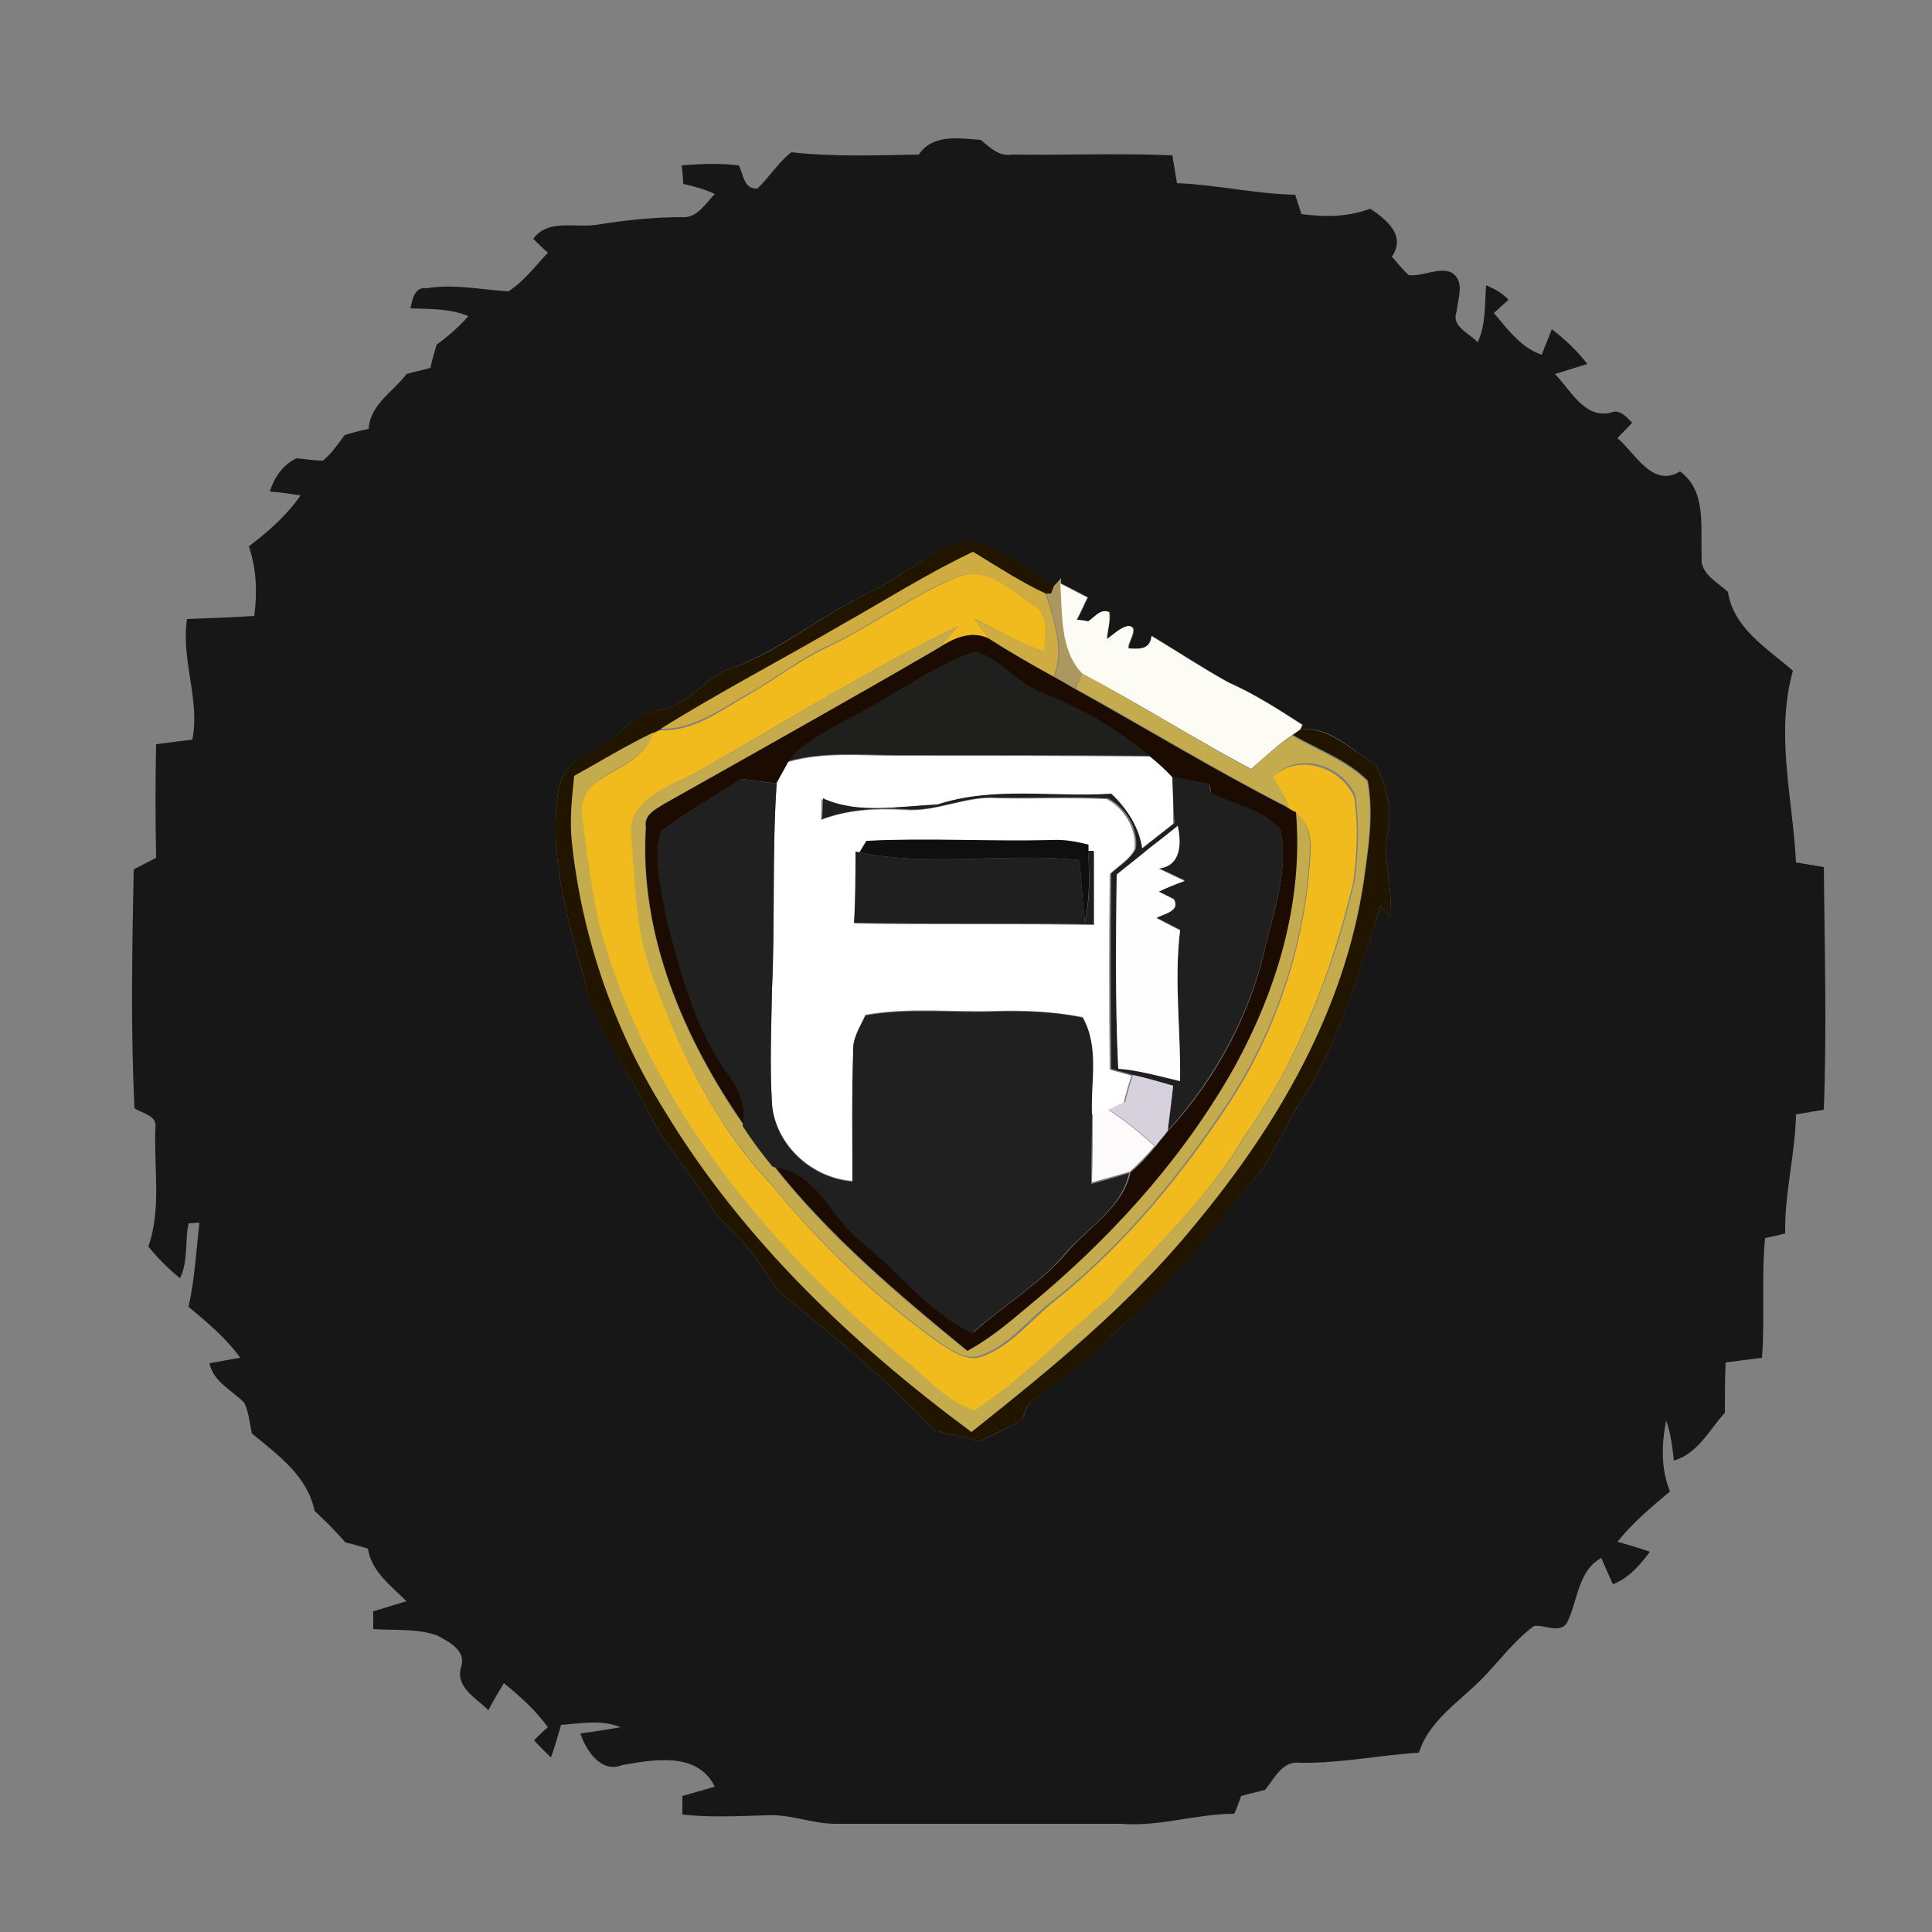 <?xml version="1.0" encoding="utf-8"?>
<!-- Generator: Adobe Illustrator 26.0.3, SVG Export Plug-In . SVG Version: 6.00 Build 0)  -->
<svg version="1.1" id="Layer_1" xmlns="http://www.w3.org/2000/svg" xmlns:xlink="http://www.w3.org/1999/xlink" x="0px" y="0px"
	 viewBox="0 0 250 250" style="enable-background:new 0 0 250 250;" xml:space="preserve">
<rect x="0" y="0" width="250" height="250" fill="#808080" stroke="none"/>
<style type="text/css">
	.st0{fill:#0F0F0F;}
	.st1{fill:#171717;}
	.st2{fill:#211500;}
	.st3{fill:#CFAC42;}
	.st4{fill:#F1BA1D;}
	.st5{fill:#AB9860;}
	.st6{fill:#FCFCF5;}
	.st7{fill:#C4AC4E;}
	.st8{fill:#1B0B00;}
	.st9{fill:#1F1F1E;}
	.st10{fill:#FFFFFF;}
	.st11{fill:#1F1F1F;}
	.st12{fill:#202020;}
	.st13{fill:#FEFEFF;}
	.st14{fill:#D7D1DD;}
	.st15{fill:#FCFAFB;}
</style>
<g id="_x23_0f0f0fff">
	<path class="st0" d="M112.1,108.8c8-0.5,15.9,0.1,23.9-0.2c1.6-0.1,3.2,0.2,4.8,0.6l0,0.9c0.2,3.1,0.2,6.2-0.4,9.2
		c-0.3-2.6-0.5-5.3-0.7-8c-9.5-1-19.2,0.9-28.5-1L112.1,108.8z"/>
</g>
<g id="_x23_171717ff">
	<path class="st1" d="M118.9,20c1.8-2.7,5.2-2.1,8-1.9c1.2,1,2.4,2.2,4.1,1.9c6.9,0.1,13.8-0.2,20.7,0.1c0.2,1.2,0.4,2.4,0.6,3.6
		c5.1,0.2,10.2,1.4,15.3,1.5c0.2,0.6,0.6,1.9,0.8,2.5c3,0.4,6,0.4,8.9-0.7c2.1,1.4,4.7,3.5,2.8,6.2c0.7,0.8,1.4,1.7,2.2,2.4
		c1.8,0.2,3.7-1,5.4-0.4c2,1.1,0.9,3.4,0.8,5.1c-0.8,2,1.7,2.8,2.7,4c1.1-2.3,0.9-4.9,1.1-7.4c1.1,0.5,2.1,1,2.9,1.9
		c-0.5,0.4-1.4,1.3-1.9,1.7c1.8,2.1,3.5,4.5,6.2,5.4c0.4-1.1,0.9-2.2,1.3-3.3c1.7,1.3,3.3,2.8,4.6,4.5c-1.4,0.4-2.8,0.9-4.2,1.3
		c2,2,3.8,5.8,7.2,5c1.2-0.5,2,0.5,2.8,1.3c-0.6,0.7-1.3,1.3-1.9,2c2.3,1.9,4.5,6.5,8.1,4.3c3.5,2.6,2.6,7.2,2.8,11
		c-0.3,2.2,2,3.3,3.4,4.6c0.7,4.7,5.1,7.3,8.4,10.2c-2.3,8.2,0,16.6,0.4,24.8c1.2,0.2,2.4,0.4,3.6,0.6c0.1,10.5,0.4,21,0,31.4
		c-1.2,0.2-2.4,0.4-3.6,0.6c-0.1,5.2-1.5,10.2-1.4,15.4c-0.7,0.2-2,0.5-2.6,0.6c-0.5,5.1,0,10.3-0.4,15.5c-1.6,0.2-3.1,0.4-4.7,0.6
		c-0.1,2.2-0.1,4.4-0.1,6.5c-2,2.2-3.5,5.3-6.6,6.2c-0.2-1.8-0.4-3.5-1-5.2c-0.6,3.1-0.7,6.3,0.5,9.2c-2.4,2-4.8,4-6.8,6.5
		c1.4,0.4,2.8,0.8,4.2,1.3c-1.3,1.7-2.7,3.4-4.8,4.2c-0.5-1.1-1-2.3-1.5-3.4c-3,1.7-3,5.3-4.3,8.1c-0.8,1.9-2.9,0.5-4.4,0.7
		c-2.7,2-4.6,4.7-6.9,7c-2.9,2.9-6.7,5.3-8,9.4c-5.1,0.3-10.2,1.4-15.4,1.3c-2.3-0.3-3.3,2.1-4.5,3.5c-1,0.3-2.1,0.5-3.1,0.8
		c-0.2,0.6-0.6,1.7-0.9,2.3c-4.9,0-9.6,1.7-14.6,1.3c-12.3,0-24.7,0-37,0c-3,0-5.9-1.3-9-1.1c-3.6,0.1-7.2,0.3-10.8-0.1
		c0-0.6,0-1.8,0-2.4c1.4-0.4,2.8-0.8,4.2-1.2c-2.3-4.6-7.9-3.5-12-2.8c-2.7,1.1-4.7-1.9-5.4-4.1c1.7-0.2,3.4-0.5,5.2-0.8
		c-2.4-1-5.1-0.5-7.7-0.3c-0.4,1.4-0.8,2.8-1.3,4.2c-0.8-0.7-1.5-1.5-2.2-2.2c0.4-0.4,1.3-1.3,1.8-1.7c-1.6-2.2-3.6-4-5.7-5.7
		c-0.7,1.2-1.4,2.3-2,3.5c-1.6-1.6-4.4-3-3.5-5.7c0.6-2.1-1.7-3.2-3.2-4c-2.6-0.9-5.5-0.6-8.2-0.8c0-0.6,0-1.8,0-2.3
		c1.4-0.4,2.9-0.9,4.3-1.3c-2-2-4.5-3.8-5-6.8c-1-0.3-1.9-0.6-2.9-0.8c-1.2-1.4-2.6-2.8-4-4.1c-0.9-4.5-4.8-7.3-8.1-10
		c-0.3-1.3-0.4-2.8-1-4c-1.6-1.6-4-2.7-4.5-5.1c1.3-0.2,2.6-0.5,4-0.7c-1.9-2.6-4.3-4.6-6.7-6.6c0.8-3.6,1-7.3,1.4-10.9
		c-0.3,0-1,0.1-1.4,0.1c-0.5,2.3,0,4.8-1.1,7.1c-1.5-1.2-2.9-2.6-4.1-4.1c1.7-4.9,0.7-10.2,0.9-15.3c0.3-1.7-1.7-1.9-2.7-2.6
		c-0.5-10.3-0.3-20.6-0.1-30.9c1-0.5,1.9-1,2.9-1.5c-0.1-4.9-0.1-9.8,0-14.7c1.6-0.2,3.1-0.4,4.7-0.6c1-5.2-1.5-10.3-0.7-15.6
		c2.9-0.1,5.8-0.2,8.7-0.4c0.4-3,0.3-6.1-0.7-9c2.5-1.9,4.9-4,6.7-6.6c-1.3-0.2-2.7-0.4-4-0.5c0.6-1.8,1.7-3.5,3.5-4.3
		c1.1,0.1,2.2,0.3,3.4,0.3c1.1-0.9,1.9-2.1,2.8-3.3c1-0.3,2-0.6,3.1-0.8c0.2-3.2,3.2-4.8,4.9-7.1c1-0.3,2.1-0.5,3.1-0.8
		c0.2-1,0.5-2,0.8-3c1.5-1.1,2.9-2.3,4.1-3.7c-2.4-1-5-0.9-7.5-1c0.3-1.2,0.5-2.8,2.1-2.6c3.5-0.6,7.1,0.2,10.6,0.4
		c2-1.3,3.5-3.3,5.1-5c-0.5-0.4-1.4-1.3-1.9-1.8c1.9-2.6,5.4-1.4,8.1-1.8c3.7-0.6,7.4-1,11.1-1c2,0.2,3.1-1.8,4.3-3
		c-1.3-0.6-2.7-1-4.1-1.3c0-0.6-0.1-1.8-0.2-2.4c2.5-0.2,4.9-0.3,7.4,0c0.6,1.1,0.6,3.1,2.4,3c1.6-1.5,2.7-3.4,4.4-4.7
		C107.8,20.3,113.3,20.1,118.9,20 M112.6,76.6c-6.2,2.9-11.5,7.5-18,9.9c-3.3,1-5.2,4.5-8.6,5.2c-1.7,0.5-3.6,0.9-4.9,2.3
		c-2.6,3.1-7.9,3.6-8.8,8c-1.4,8.5,1.1,16.9,3.4,25c1.4,6,5.2,10.9,7.9,16.3c2.3,5.1,6.5,9,9.1,14c3.3,2.7,5.7,6.2,8,9.8
		c7,5.6,14.1,11.4,20.2,18c2,0.5,3.9,0.9,5.9,1.4c1.9-0.9,3.7-1.8,5.5-2.8c0.2-0.6,0.4-1.2,0.7-1.9c3.7-3,7.6-5.7,10.9-9.1
		c7.3-6,12.8-13.8,19.1-20.9c2.2-3.2,3.6-6.9,5.9-10.1c4.5-7.6,7.2-16.1,9.7-24.5c0.3,0.4,0.9,1.1,1.2,1.5c0.6-3.7-1-7.4-0.2-11.1
		c0.6-3-0.3-6-1.6-8.7c-3.1-1.7-5.8-5-9.7-4.5c0.1-0.2,0.2-0.5,0.3-0.6c-3.1-2-6.2-4-9.6-5.5c-3.4-1.9-6.6-4-9.9-6
		c-0.2,1.7-1.6,1.7-3,1.6c-0.2-0.7,1.5-2.8,0-2.9c-1.1,0.2-1.9,1.1-2.8,1.7c0-1.2,0.5-2.4,0.3-3.5c-1.1-0.5-1.9,0.7-2.7,1.2
		c-0.4,0-1.1-0.1-1.5-0.2c0.5-1,0.9-1.9,1.4-2.9c-0.9-0.5-2.6-1.4-3.5-1.8l0-0.6c-0.2,0.2-0.7,0.7-0.9,1c-3.2-2.3-6.6-4.7-10.4-5.9
		C120.9,70.6,117.1,74.5,112.6,76.6z"/>
</g>
<g id="_x23_211500ff">
	<path class="st2" d="M112.6,76.6c4.5-2.1,8.3-6,13.4-6.7c3.8,1.2,7.2,3.6,10.4,5.9c-0.1,0.3-0.3,0.8-0.4,1.1l-0.6,0
		c-3.3-1.6-6.3-3.6-9.4-5.4c-5.9,2.9-11.4,6.4-17.1,9.5c-7.7,4.5-15.7,8.6-23.2,13.3c-0.3,0.1-0.8,0.4-1.1,0.5
		c-3.5,1.7-6.8,3.7-10.2,5.6c-0.4,2.8-0.7,5.7-0.3,8.6c1.3,12.3,5.5,24.3,12.1,34.8c9.9,16.5,24.2,29.9,39.6,41.4
		c10.3-8.1,20.5-16.5,28.8-26.7c10.6-12.8,19.4-27.8,21.9-44.5c0.6-4.3,1.3-8.7,0.5-13c-2.7-2.7-6.4-4-9.7-5.9l1-0.7
		c3.8-0.4,6.6,2.8,9.7,4.5c1.3,2.7,2.2,5.7,1.6,8.7c-0.8,3.7,0.8,7.4,0.2,11.1c-0.3-0.4-0.9-1.1-1.2-1.5c-2.5,8.5-5.2,16.9-9.7,24.5
		c-2.3,3.2-3.7,6.9-5.9,10.1c-6.2,7.1-11.7,14.9-19.1,20.9c-3.2,3.5-7.2,6.2-10.9,9.1c-0.3,0.6-0.5,1.2-0.7,1.9
		c-1.8,1-3.7,1.9-5.5,2.8c-2-0.5-3.9-0.9-5.9-1.4c-6.1-6.6-13.2-12.4-20.2-18c-2.3-3.6-4.7-7.1-8-9.8c-2.6-5-6.8-8.9-9.1-14
		c-2.7-5.4-6.6-10.3-7.9-16.3c-2.3-8.1-4.8-16.5-3.4-25c1-4.5,6.2-5,8.8-8c1.2-1.4,3.1-1.8,4.9-2.3c3.4-0.7,5.3-4.2,8.6-5.2
		C101.1,84.2,106.4,79.5,112.6,76.6z"/>
</g>
<g id="_x23_cfac42ff">
	<path class="st3" d="M108.8,80.9c5.7-3.2,11.2-6.7,17.1-9.5c3.1,1.9,6.1,3.9,9.4,5.4c1,3.5,2.5,7.2,1,10.8c-2.9-1.7-5.7-3.2-8.5-5
		c-0.7-0.9-1.3-1.8-1.9-2.6c3,1.5,5.9,3.1,9.1,4.3c0.1-2.1,0.7-4.7-1.5-6c-2.8-1.9-6.1-5.1-9.8-3.6c-5.7,2.3-10.7,6.1-16.2,8.7
		c-3.6,1.6-6.8,4.1-10.2,6.1c-3.8,2-7.3,4.9-11.8,4.8C93.2,89.5,101.1,85.4,108.8,80.9z"/>
</g>
<g id="_x23_f1ba1dff">
	<path class="st4" d="M123.8,74.7c3.7-1.5,7,1.6,9.8,3.6c2.2,1.2,1.6,3.9,1.5,6c-3.2-1.1-6.1-2.8-9.1-4.3c0.6,0.9,1.2,1.8,1.9,2.6
		c-2.3-1.1-4.7,0-6.7,1.4c1-0.9,1.9-2,2.8-3c-11.4,5.5-22.2,12.3-33.3,18.6c-3.4,2-8.6,3.2-9,7.9c0.6,6.4,0.6,13.1,2.9,19.2
		c3.5,9.7,8.1,19.1,15.2,26.6c6.3,7.7,13.5,14.6,21.6,20.4c1.6,1,3.5,2.5,5.5,1.9c3.6-1.2,6.1-4.3,8.9-6.7
		c8.8-6.9,16.1-15.5,22.3-24.7c6.9-10,10.9-21.9,11.5-34.1c0.1-1.8-0.3-3.7-1.9-4.8c-0.3-0.1-0.8-0.5-1.1-0.6
		c-0.4-1.5-1.2-2.8-2.1-4c3.3-3.3,8.9-1.6,10.7,2.4c0.6,3.7,0.4,7.4-0.1,11.1c-2.8,11.7-7.2,23.1-14.2,33
		c-4.6,7.8-11.3,14-17.3,20.7c-5.9,4.8-11.2,10.6-17.7,14.8c-3.2-1-5.5-3.4-7.9-5.6c-18.3-15-34.6-34.2-40.7-57.5
		c-0.9-4.8-1.6-9.6-2.2-14.4c0-5.6,7.9-5.1,9.2-10.2c0.3-0.1,0.8-0.4,1.1-0.5c4.5,0.2,8-2.7,11.8-4.8c3.4-2,6.5-4.4,10.2-6.1
		C113.1,80.8,118.1,77.1,123.8,74.7z"/>
</g>
<g id="_x23_ab9860ff">
	<path class="st5" d="M136.4,75.8c0.2-0.2,0.7-0.7,0.9-1l0,0.6c0.3,3.9-0.2,8.8,2.9,11.7c-0.3,0.5-0.9,1.5-1.2,2
		c-0.9-0.5-1.8-1-2.6-1.5c1.5-3.6,0-7.3-1-10.8l0.6,0C136.1,76.6,136.3,76.1,136.4,75.8z"/>
</g>
<g id="_x23_fcfcf5ff">
	<path class="st6" d="M140.1,87.2c-3-3-2.6-7.8-2.9-11.7c0.9,0.5,2.6,1.4,3.5,1.8c-0.5,1-0.9,2-1.4,2.9c0.4,0,1.1,0.1,1.5,0.2
		c0.8-0.5,1.6-1.7,2.7-1.2c0.2,1.2-0.2,2.4-0.3,3.5c0.9-0.6,1.7-1.5,2.8-1.7c1.5,0.1-0.2,2.2,0,2.9c1.4,0.1,2.8,0.2,3-1.6
		c3.3,2,6.5,4.1,9.9,6c3.4,1.5,6.5,3.5,9.6,5.5c-0.1,0.2-0.2,0.5-0.3,0.6l-1,0.7c-1.9,1.3-3.6,2.9-5.3,4.4
		C154.6,95.6,147.5,91.1,140.1,87.2z"/>
</g>
<g id="_x23_c4ac4eff">
	<path class="st7" d="M90.7,99.6c11.1-6.2,21.8-13.1,33.3-18.6c-0.9,1-1.8,2-2.8,3c-11.7,6.8-23.5,13.4-35.3,20
		c-1,0.7-2.6,1.4-2.4,3c-0.8,13.9,4.9,27.4,12.7,38.6c1.2,1.8,2.5,3.6,3.9,5.3c7.1,9.1,16,16.6,25,23.9c2.9-1.5,5.5-3.6,7.9-5.8
		c10.2-8.4,19.4-18.3,26-29.8c5.9-10.3,9.7-22.1,8.6-34.1c1.5,1.1,2,3,1.9,4.8c-0.5,12.1-4.6,24.1-11.5,34.1
		c-6.2,9.2-13.5,17.9-22.3,24.7c-2.9,2.3-5.3,5.5-8.9,6.7c-2,0.7-3.9-0.9-5.5-1.9c-8.1-5.8-15.3-12.7-21.6-20.4
		c-7.1-7.6-11.7-16.9-15.2-26.6c-2.4-6.1-2.3-12.7-2.9-19.2C82,102.8,87.3,101.6,90.7,99.6z"/>
	<path class="st7" d="M140.1,87.2c7.4,4,14.5,8.4,21.8,12.4c1.7-1.6,3.4-3.1,5.3-4.4c3.2,1.9,7,3.2,9.7,5.9c0.8,4.3,0.1,8.7-0.5,13
		c-2.4,16.7-11.2,31.7-21.9,44.5c-8.3,10.2-18.6,18.5-28.8,26.7c-15.4-11.4-29.6-24.9-39.6-41.4C79.5,133.4,75.3,121.3,74,109
		c-0.3-2.9,0-5.7,0.3-8.6c3.4-1.9,6.7-3.9,10.2-5.6c-1.3,5.1-9.2,4.6-9.2,10.2c0.5,4.8,1.2,9.7,2.2,14.4
		c6.1,23.3,22.3,42.5,40.7,57.5c2.4,2.2,4.8,4.6,7.9,5.6c6.4-4.1,11.7-9.9,17.7-14.8c6-6.7,12.7-12.9,17.3-20.7
		c6.9-9.9,11.4-21.3,14.2-33c0.5-3.7,0.6-7.4,0.1-11.1c-1.8-4-7.4-5.7-10.7-2.4c0.8,1.3,1.7,2.5,2.1,4c-9.4-4.8-18.4-10.3-27.6-15.4
		C139.3,88.7,139.9,87.7,140.1,87.2z"/>
</g>
<g id="_x23_1b0b00ff">
	<path class="st8" d="M121.2,84c2-1.3,4.3-2.5,6.7-1.4c2.8,1.8,5.6,3.4,8.5,5c0.9,0.5,1.8,1,2.6,1.5c9.2,5.1,18.2,10.6,27.6,15.4
		c0.3,0.2,0.8,0.5,1.1,0.6c1,12-2.7,23.8-8.6,34.1c-6.7,11.5-15.8,21.4-26,29.8c-2.5,2.1-5,4.2-7.9,5.8c-8.9-7.3-17.8-14.8-25-23.9
		c5.5,0.5,7.5,6.6,11.4,9.7c4.9,3.8,8.7,9.1,14.4,11.8c3.8-3.4,8.3-6.1,11.7-9.9c2.9-3.6,7.5-6,8.6-10.8c1.2-1,2.2-2.1,3.2-3.3
		c0.5-0.7,1.1-1.3,1.6-2c6.3-6.8,10.9-15.4,12.8-24.6c1.2-4.7,2.8-9.6,1.8-14.4c-2.3-2.6-6-3.2-9-4.7c0-0.3-0.1-0.9-0.2-1.2
		c-1.6-0.3-3.2-0.6-4.8-0.9c-0.9-1-1.9-1.8-2.9-2.7c-4.2-3.3-8.8-6.1-13.7-8.1c-3.4-1-5.6-4.6-9-5.4c-5.8,2-10.7,5.9-16.2,8.6
		c-2.7,1.7-6,2.9-7.9,5.6c-0.5,0.9-1,1.9-1.4,2.8c-1.6-0.2-3.1-0.4-4.6-0.6c-3.5,2.2-7,4.2-10.4,6.7c-1.1,3.7,0.1,7.6,0.8,11.2
		c1.8,7,3.6,14.2,7.9,20.1c1.5,1.9,2.5,4.3,2,6.8c-7.8-11.2-13.6-24.7-12.7-38.6c-0.3-1.6,1.3-2.3,2.4-3
		C97.7,97.4,109.5,90.8,121.2,84z"/>
</g>
<g id="_x23_1f1f1eff">
	<path class="st9" d="M109.9,92.9c5.5-2.6,10.4-6.6,16.2-8.6c3.4,0.8,5.6,4.3,9,5.4c5,2,9.6,4.7,13.7,8.1
		c-10.9-0.1-21.9-0.1-32.8-0.1c-4.7,0-9.4-0.5-14,0.8C103.9,95.9,107.1,94.6,109.9,92.9z"/>
</g>
<g id="_x23_ffffffff">
	<path class="st10" d="M102,98.6c4.6-1.3,9.3-0.8,14-0.8c10.9,0,21.9,0,32.8,0.1c1,0.8,2,1.7,2.9,2.7c0.1,2,0.1,4,0.1,6
		c-1.4,1.1-2.8,2.2-4.2,3.3c-0.4-2.8-2-5.2-4-7.1c-7.5,0.5-15.2-1-22.5,1.4c-4.9,0.1-10.2,1.2-14.8-0.8c0,0.7,0,2-0.1,2.7
		c3.4-1.3,7.1-1.5,10.7-1.3c4.1,0.4,7.9-1.8,12-1.5c4.8,0.1,9.5-0.1,14.3,0.1c2.3,1.2,3.9,3.9,3.6,6.5c-0.7,1.4-2.1,2.1-3.2,3.2
		c-0.1,8.5-0.1,16.9,0,25.3c0.9,0.3,1.9,0.5,2.8,0.8c-0.3,0.9-0.8,2.6-1,3.5c-0.5,0.2-1.6,0.8-2.1,1c-0.5,0.1-1.5,0.4-2,0.5
		c-0.3-4.2,0.9-8.7-1.2-12.6c-3.7-0.7-7.4-0.9-11.2-0.8c-5.7,0.2-11.3-0.5-16.9,0.5c-0.7,1.5-1.7,2.9-1.6,4.7
		c-0.1,5.6-0.1,11.2-0.1,16.8c-5.2-0.4-9.9-4.6-10.4-9.9c-0.3-5-0.1-10,0-15c0.4-8.9,0-17.7,0.6-26.6C101,100.4,101.5,99.5,102,98.6
		 M112.1,108.8l-0.9,1.5l-0.5-0.1c0,3.1,0,6.2-0.1,9.3c10.3,0.2,20.7,0,31,0.2c0-3.2,0-6.3,0-9.5l-0.7,0l0-0.9
		c-1.6-0.4-3.2-0.7-4.8-0.6C128,108.9,120,108.4,112.1,108.8z"/>
</g>
<g id="_x23_1f1f1fff">
	<path class="st11" d="M151.7,100.5c1.6,0.3,3.2,0.6,4.8,0.9c0,0.3,0.1,0.9,0.2,1.2c3,1.5,6.7,2.1,9,4.7c1,4.9-0.6,9.7-1.8,14.4
		c-1.9,9.1-6.5,17.7-12.8,24.6c0.3-1.9,0.5-3.9,0.7-5.8c-1.7-0.5-3.5-1-5.2-1.4c-0.9-0.3-1.9-0.5-2.8-0.8c-0.1-8.4-0.1-16.9,0-25.3
		c1.1-1,2.5-1.8,3.2-3.2c0.3-2.6-1.3-5.3-3.6-6.5c-4.8-0.3-9.5,0-14.3-0.1c-4.1-0.3-7.9,1.9-12,1.5c-3.6-0.2-7.3,0-10.7,1.3
		c0-0.7,0.1-2,0.1-2.7c4.6,2.1,9.9,1,14.8,0.8c7.3-2.4,15-0.9,22.5-1.4c2,1.9,3.6,4.3,4,7.1c1.4-1.1,2.8-2.2,4.2-3.3
		C151.8,104.5,151.8,102.5,151.7,100.5 M148.8,109.7c-1.4,1.1-2.8,2.3-4.3,3.4c-0.1,8.4-0.2,16.8,0.2,25.1c2.7,0.3,5.3,1,8,1.6
		c0.1-6.5-0.8-13,0-19.5c-1-0.5-2.1-1.1-3.1-1.6c0.9-0.5,3.2-0.8,2.3-2.4c-0.5-0.2-1.5-0.7-2-1c0.8-0.3,2.5-1,3.4-1.4
		c-0.9-0.4-2.5-1.2-3.4-1.6c3-0.3,3-3.2,2.5-5.5C151.2,107.9,150,108.8,148.8,109.7z"/>
	<path class="st11" d="M110.7,110.2l0.5,0.1c9.4,1.9,19.1,0,28.5,1c0.2,2.7,0.4,5.3,0.7,8c0.7-3,0.6-6.1,0.4-9.2l0.7,0
		c0,3.2,0,6.3,0,9.5c-10.3-0.2-20.7,0-31-0.2C110.7,116.4,110.7,113.3,110.7,110.2z"/>
</g>
<g id="_x23_202020ff">
	<path class="st12" d="M85.5,107.5c3.3-2.4,6.9-4.5,10.4-6.7c1.5,0.2,3.1,0.4,4.6,0.6c-0.6,8.8-0.2,17.7-0.6,26.6
		c-0.1,5-0.3,10,0,15c0.5,5.3,5.2,9.5,10.4,9.9c0-5.6-0.1-11.2,0.1-16.8c-0.1-1.7,0.9-3.2,1.6-4.7c5.6-1,11.3-0.3,16.9-0.5
		c3.7-0.1,7.5,0,11.2,0.8c2.2,3.8,1,8.4,1.2,12.6c0,3-0.1,5.9-0.1,8.9c1.6-0.4,3.2-0.9,4.9-1.4c-1.1,4.9-5.7,7.2-8.6,10.8
		c-3.4,3.8-7.9,6.5-11.7,9.9c-5.8-2.7-9.5-8-14.4-11.8c-3.9-3.1-5.8-9.2-11.4-9.7c-1.4-1.7-2.7-3.4-3.9-5.3c0.5-2.5-0.5-4.8-2-6.8
		c-4.3-5.9-6.1-13.2-7.9-20.1C85.6,115.1,84.4,111.2,85.5,107.5z"/>
</g>
<g id="_x23_fefeffff">
	<path class="st13" d="M148.8,109.7c1.2-0.9,2.4-1.9,3.6-2.8c0.5,2.3,0.4,5.2-2.5,5.5c0.9,0.4,2.5,1.2,3.4,1.6
		c-0.9,0.3-2.6,1-3.4,1.4c0.5,0.2,1.5,0.7,2,1c0.9,1.5-1.4,1.9-2.3,2.4c1,0.5,2.1,1.1,3.1,1.6c-0.8,6.5,0.1,13,0,19.5
		c-2.6-0.6-5.3-1.4-8-1.6c-0.4-8.4-0.3-16.7-0.2-25.1C145.9,112,147.4,110.9,148.8,109.7z"/>
</g>
<g id="_x23_d7d1ddff">
	<path class="st14" d="M146.6,139.1c1.8,0.4,3.5,0.9,5.2,1.4c-0.2,1.9-0.5,3.9-0.7,5.8c-0.5,0.7-1.1,1.3-1.6,2
		c-1.9-1.7-3.9-3.4-6-4.7c0.5-0.3,1.6-0.8,2.1-1C145.8,141.7,146.3,140,146.6,139.1z"/>
</g>
<g id="_x23_fcfafbff">
	<path class="st15" d="M141.4,144.1c0.5-0.1,1.5-0.4,2-0.5c2.2,1.4,4.1,3,6,4.7c-1,1.2-2.1,2.3-3.2,3.3c-1.6,0.5-3.2,0.9-4.9,1.4
		C141.4,150.1,141.4,147.1,141.4,144.1z"/>
</g>
</svg>

